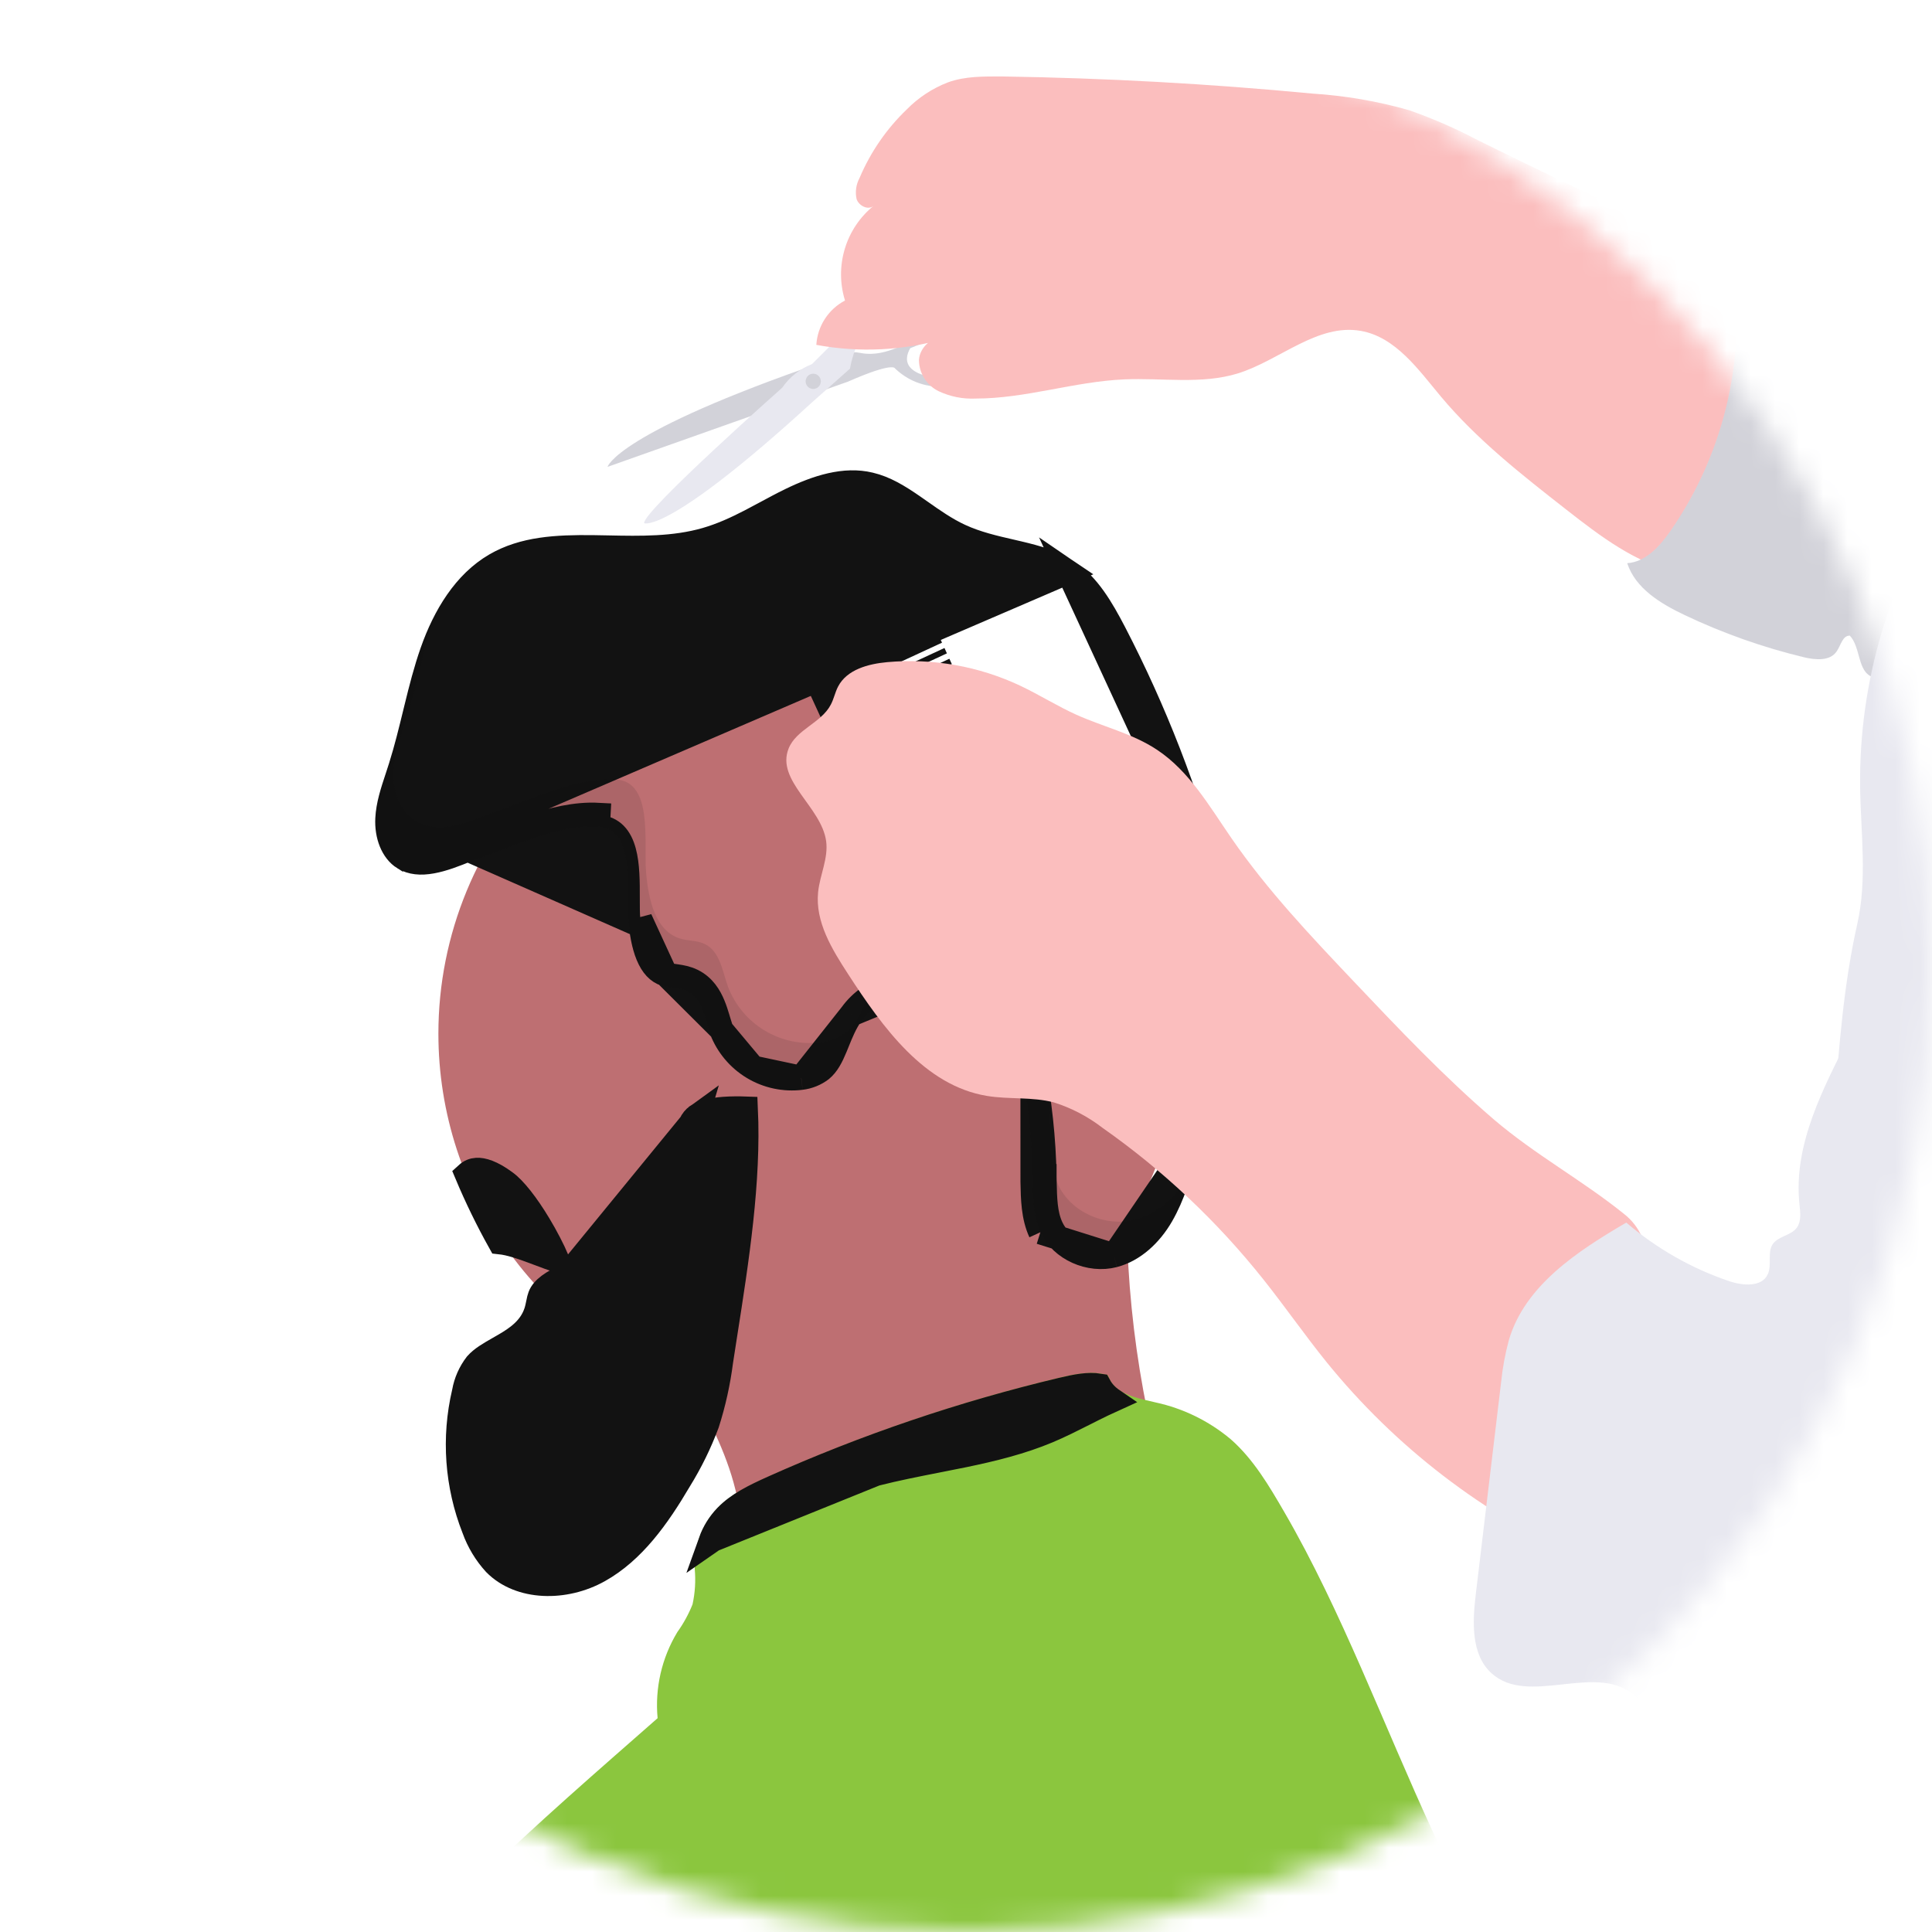 <svg width="80" height="80" viewBox="0 0 80 80" fill="none" xmlns="http://www.w3.org/2000/svg">
<mask id="mask0" mask-type="alpha" maskUnits="userSpaceOnUse" x="0" y="0" width="80" height="80">
<circle cx="40" cy="40" r="40" fill="#48CEF3"/>
</mask>
<g mask="url(#mask0)">
<path d="M101.075 -1.823C99.236 -1.044 97.392 -0.263 95.68 0.765C94.902 1.23 94.156 1.744 93.356 2.167C92.495 2.628 91.581 2.975 90.673 3.347C88.17 4.374 85.738 5.569 83.396 6.926C83.598 4.295 83.215 1.436 81.647 -0.616C81.417 -0.92 81.161 -1.203 80.882 -1.463C79.772 -2.496 78.199 -2.763 77.109 -3.666C77.772 -4.836 79.245 -5.898 80.247 -6.792C81.33 -7.753 82.454 -8.664 83.618 -9.526C85.945 -11.251 88.422 -12.761 91.02 -14.038C92.668 -14.848 94.39 -15.572 96.209 -15.82C96.439 -15.871 96.678 -15.85 96.895 -15.758C97.178 -15.602 97.28 -15.249 97.348 -14.934C97.687 -13.355 97.861 -11.734 98.143 -10.143C98.282 -9.325 98.47 -8.517 98.707 -7.722C99.011 -6.782 99.362 -5.858 99.758 -4.953C100.198 -3.911 100.637 -2.867 101.075 -1.823Z" fill="#FBBEBE"/>
<path d="M48.882 42.797C48.881 46.047 47.858 49.213 45.958 51.844C44.058 54.475 41.379 56.437 38.303 57.449C35.226 58.461 31.91 58.472 28.827 57.48C25.744 56.488 23.052 54.544 21.135 51.925C19.196 49.28 18.151 46.081 18.153 42.797C18.153 38.707 19.771 34.784 22.653 31.892C25.534 29 29.442 27.375 33.517 27.375C37.592 27.375 41.5 29 44.382 31.892C47.263 34.784 48.882 38.707 48.882 42.797Z" fill="#BE6F72"/>
<path d="M28.013 56.388C28.835 57.81 29.664 59.245 30.191 60.794C30.718 62.344 30.923 64.06 30.489 65.643C35.722 62.877 41.951 63.1 47.712 61.7C47.866 61.682 48.008 61.607 48.109 61.489C48.144 61.409 48.162 61.322 48.162 61.235C48.162 61.147 48.144 61.06 48.109 60.98C46.903 56.501 46.439 51.853 46.736 47.223L43.729 49.008C42.413 49.824 41.048 50.559 39.644 51.211C37.656 52.084 35.547 52.613 33.471 53.225C31.828 53.715 28.564 54.349 27.53 55.791C27.717 55.968 27.879 56.168 28.013 56.388Z" fill="#BE6F72"/>
<path d="M19.375 35.181L19.389 35.176C19.754 35.054 20.143 34.905 20.558 34.746L20.602 34.73C21.03 34.566 21.483 34.394 21.942 34.24C22.852 33.936 23.838 33.689 24.782 33.741C24.782 33.741 24.782 33.741 24.782 33.741L24.755 34.24C25.997 34.308 25.995 35.887 25.993 37.174C25.993 37.517 25.992 37.838 26.015 38.105L19.375 35.181ZM19.375 35.181L19.36 35.186M19.375 35.181L19.36 35.186M19.36 35.186C18.852 35.392 18.356 35.588 17.881 35.673C17.415 35.757 17.031 35.722 16.715 35.528M19.36 35.186L16.715 35.528M16.715 35.528C16.255 35.242 16.004 34.592 16.04 33.896C16.07 33.327 16.247 32.79 16.448 32.183C16.498 32.031 16.549 31.875 16.601 31.712L16.601 31.711C16.823 30.999 17 30.275 17.173 29.568C17.194 29.482 17.215 29.396 17.236 29.311C17.43 28.517 17.627 27.744 17.89 26.993C18.417 25.492 19.25 24.126 20.511 23.392C21.678 22.714 23.04 22.641 24.563 22.659C24.767 22.662 24.975 22.666 25.185 22.67C26.498 22.697 27.912 22.726 29.232 22.344C29.888 22.155 30.492 21.874 31.062 21.58C31.3 21.456 31.525 21.335 31.745 21.217C32.072 21.041 32.388 20.87 32.727 20.705C33.84 20.162 34.979 19.805 36.024 20.058L36.028 20.059C36.646 20.204 37.203 20.542 37.808 20.96C37.911 21.031 38.016 21.105 38.123 21.18C38.623 21.532 39.168 21.917 39.761 22.19C40.441 22.504 41.179 22.674 41.855 22.829C41.965 22.854 42.072 22.879 42.178 22.904C42.962 23.089 43.652 23.287 44.235 23.682L16.715 35.528ZM50.091 36.355L50.089 36.348C49.141 32.83 47.818 29.425 46.141 26.192C45.609 25.171 45.063 24.245 44.236 23.682L50.091 36.355ZM50.091 36.355L50.093 36.362M50.091 36.355L50.093 36.362M50.093 36.362C50.463 37.591 50.675 38.863 50.723 40.145C50.733 41.76 50.298 43.355 49.842 45.003C49.842 45.004 49.841 45.004 49.841 45.005L49.11 47.597L49.11 47.6M50.093 36.362L49.11 47.6M49.11 47.6C48.837 48.586 48.573 49.504 48.098 50.327C47.63 51.136 46.935 51.77 46.124 51.983M49.11 47.6L46.124 51.983M42.753 44.07L42.753 44.071C43.057 45.6 43.223 47.153 43.251 48.712M42.753 44.07L42.755 48.924C42.768 49.642 42.781 50.376 43.08 51.025M42.753 44.07C42.602 43.321 42.382 42.414 41.772 41.735C40.975 40.846 39.752 40.59 38.726 40.572L38.723 40.572M42.753 44.07L38.723 40.572M43.251 48.712C43.251 48.712 43.251 48.713 43.251 48.713L42.751 48.722L43.251 48.711C43.251 48.711 43.251 48.712 43.251 48.712ZM43.251 48.712C43.252 48.774 43.253 48.834 43.254 48.895C43.269 49.638 43.281 50.267 43.534 50.816M43.534 50.816C43.534 50.815 43.533 50.815 43.533 50.815L43.08 51.025M43.534 50.816C43.956 51.725 45.121 52.242 46.124 51.983M43.534 50.816C43.534 50.816 43.534 50.816 43.534 50.816L43.08 51.025M43.08 51.025L46.124 51.983M38.723 40.572C37.524 40.557 36.062 40.877 35.252 42.005L35.251 42.006M38.723 40.572L35.251 42.006M35.251 42.006C34.993 42.368 34.822 42.795 34.678 43.153C34.649 43.225 34.621 43.294 34.594 43.359C34.42 43.779 34.259 44.084 34.01 44.292C33.767 44.477 33.48 44.593 33.178 44.629L33.175 44.63M35.251 42.006L33.175 44.63M33.175 44.63C32.481 44.716 31.778 44.567 31.179 44.206M33.175 44.63L31.179 44.206M31.179 44.206C30.582 43.846 30.121 43.295 29.87 42.642M31.179 44.206L29.87 42.642M29.87 42.642C29.831 42.527 29.795 42.408 29.756 42.276C29.745 42.24 29.735 42.203 29.723 42.165C29.671 41.992 29.611 41.801 29.535 41.617C29.385 41.252 29.143 40.844 28.681 40.613C28.445 40.494 28.201 40.454 28.019 40.428C27.979 40.422 27.941 40.417 27.907 40.412C27.765 40.392 27.666 40.379 27.568 40.349L29.87 42.642ZM26.827 39.563C26.647 39.129 26.56 38.589 26.514 38.062L27.568 40.349C27.245 40.251 27.005 39.992 26.827 39.563Z" fill="#121212" stroke="#121212"/>
<path d="M23.451 52.817L23.451 52.817C23.178 52.949 22.934 53.072 22.734 53.221C22.538 53.366 22.415 53.513 22.355 53.674C22.329 53.741 22.311 53.82 22.288 53.938C22.286 53.947 22.284 53.955 22.282 53.964C22.261 54.069 22.233 54.208 22.188 54.344L22.186 54.348L22.186 54.348C21.949 55.035 21.375 55.411 20.908 55.685C20.813 55.741 20.722 55.794 20.634 55.843C20.252 56.062 19.946 56.236 19.721 56.489C19.464 56.824 19.29 57.215 19.216 57.632L19.213 57.645L19.21 57.658C18.771 59.535 18.913 61.501 19.618 63.295L19.621 63.301L19.623 63.308C19.815 63.842 20.11 64.332 20.491 64.749C21.522 65.798 23.387 65.829 24.803 65.036C26.222 64.242 27.232 62.83 28.131 61.302L28.137 61.292L28.137 61.292C28.597 60.55 28.982 59.764 29.287 58.945C29.554 58.109 29.744 57.25 29.856 56.379L29.858 56.366L29.858 56.366C29.915 55.995 29.973 55.619 30.032 55.242C30.515 52.163 31.022 48.92 30.883 45.904C30.601 45.894 30.284 45.893 29.974 45.916C29.464 45.955 29.075 46.052 28.871 46.196L23.451 52.817ZM23.451 52.817L23.457 52.813M23.451 52.817L23.457 52.813M23.457 52.813C25.192 51.944 27.407 50.793 28.176 48.539M23.457 52.813L28.176 48.539M28.176 48.539C28.266 48.28 28.312 48.01 28.345 47.766C28.358 47.672 28.369 47.584 28.38 47.501C28.398 47.351 28.416 47.213 28.441 47.069C28.516 46.636 28.632 46.367 28.871 46.196L28.176 48.539Z" fill="#121212" stroke="#121212"/>
<path d="M20.91 48.935L20.91 48.935L20.918 48.941C21.302 49.212 21.825 49.882 22.319 50.706C22.619 51.204 22.888 51.726 23.092 52.193C22.849 52.117 22.587 52.018 22.309 51.913L22.295 51.908C21.984 51.791 21.651 51.666 21.338 51.574C21.131 51.513 20.912 51.46 20.695 51.437C20.186 50.525 19.728 49.585 19.324 48.622C19.454 48.503 19.591 48.449 19.74 48.441C19.981 48.428 20.36 48.531 20.91 48.935Z" fill="#121212" stroke="#121212"/>
<path d="M37.654 14.157C36.661 14.683 36.046 14.708 35.556 14.602C35.066 14.497 34.093 14.987 34.093 14.987C25.496 17.939 25.157 19.332 25.157 19.332L35.11 15.804C37.024 14.962 37.061 15.258 37.061 15.258C38.524 16.639 40.387 15.704 40.387 15.704C40.387 15.704 42.965 14.48 42.207 13.303C41.448 12.125 38.648 13.64 37.654 14.157ZM41.8 13.937C41.8 13.937 41.068 15.895 38.436 15.577C38.436 15.577 37.144 15.386 37.69 14.419C37.69 14.419 40.373 13.288 41.082 13.369C41.792 13.449 41.792 13.946 41.792 13.946L41.8 13.937Z" fill="#E8E8F0"/>
<path opacity="0.1" d="M37.654 14.157C36.661 14.683 36.046 14.708 35.556 14.602C35.066 14.497 34.093 14.987 34.093 14.987C25.496 17.939 25.157 19.332 25.157 19.332L35.11 15.804C37.024 14.962 37.061 15.258 37.061 15.258C38.524 16.639 40.387 15.704 40.387 15.704C40.387 15.704 42.965 14.48 42.207 13.303C41.448 12.125 38.648 13.64 37.654 14.157ZM41.8 13.937C41.8 13.937 41.068 15.895 38.436 15.577C38.436 15.577 37.144 15.386 37.69 14.419C37.69 14.419 40.373 13.288 41.082 13.369C41.792 13.449 41.792 13.946 41.792 13.946L41.8 13.937Z" fill="#121212"/>
<path d="M38.2 8.698C36.712 8.747 36.403 9.863 36.403 9.863C36.105 10.22 35.93 10.664 35.905 11.129C35.88 11.593 36.006 12.054 36.264 12.441L33.622 15.077C33.122 15.271 32.692 15.612 32.388 16.056C32.388 16.056 26.589 21.197 26.674 21.664C26.674 21.664 27.62 22.154 33.622 16.663L35.198 15.263C35.198 15.263 35.547 12.646 38.007 12.149C38.007 12.149 38.251 12.257 38.38 11.675C38.519 11.395 38.702 11.141 38.924 10.923C39.251 10.62 39.688 8.646 38.2 8.698ZM38.617 10.468C38.617 10.468 37.82 12.534 36.683 11.936C35.547 11.339 36.651 9.961 36.651 9.961C38.622 8.037 38.617 10.468 38.617 10.468Z" fill="#E8E8F0"/>
<path opacity="0.1" d="M33.674 16.106C33.848 16.106 33.989 15.964 33.989 15.79C33.989 15.616 33.848 15.474 33.674 15.474C33.5 15.474 33.359 15.616 33.359 15.79C33.359 15.964 33.5 16.106 33.674 16.106Z" fill="#121212"/>
<path d="M61.195 5.805C60.277 5.32 59.324 4.904 58.344 4.562C57.041 4.191 55.703 3.961 54.352 3.876C50.082 3.468 45.8 3.232 41.504 3.166C40.745 3.166 39.97 3.149 39.251 3.411C38.608 3.659 38.026 4.042 37.543 4.535C36.708 5.337 36.044 6.301 35.592 7.37C35.447 7.637 35.404 7.949 35.47 8.246C35.568 8.53 35.958 8.718 36.18 8.518C35.612 8.977 35.195 9.597 34.983 10.297C34.771 10.997 34.773 11.745 34.99 12.444C34.651 12.622 34.364 12.884 34.156 13.206C33.948 13.527 33.826 13.897 33.802 14.28C35.575 14.609 37.401 14.521 39.133 14.021C38.617 13.888 38.082 14.375 38.051 14.909C38.054 15.177 38.131 15.439 38.274 15.666C38.416 15.893 38.618 16.076 38.858 16.194C39.342 16.424 39.874 16.53 40.409 16.503C42.475 16.503 44.484 15.8 46.545 15.71C48.12 15.639 49.745 15.925 51.249 15.465C52.996 14.921 54.554 13.382 56.354 13.702C57.79 13.959 58.727 15.298 59.663 16.419C61.161 18.209 63.012 19.658 64.848 21.095C66.263 22.201 67.741 23.337 69.494 23.712C70.019 23.855 70.576 23.829 71.084 23.636C71.51 23.407 71.867 23.069 72.118 22.657C74.008 19.964 74.011 16.574 73.901 13.418C73.845 11.805 73.494 11.587 72.006 10.919C70.28 10.14 68.559 9.343 66.846 8.527C64.953 7.64 63.07 6.732 61.195 5.805Z" fill="#FBBEBE"/>
<path d="M80.962 11.846C80.671 12.021 80.364 12.166 80.045 12.28C79.51 12.407 78.967 12.179 78.447 12.003C76.252 11.268 73.814 11.442 71.692 10.534C72.388 14.543 71.477 18.665 69.158 22.003C68.719 22.629 68.141 23.271 67.38 23.32C67.719 24.365 68.763 24.996 69.753 25.466C71.334 26.218 72.988 26.803 74.689 27.214C75.177 27.329 75.772 27.386 76.055 26.969C76.225 26.724 76.299 26.306 76.599 26.321C77.057 26.81 76.906 27.814 77.54 28.034C77.738 28.085 77.945 28.085 78.142 28.034L79.557 27.789C79.981 27.753 80.39 27.611 80.747 27.378C80.971 27.183 81.155 26.947 81.291 26.683C82.876 23.973 83.486 20.837 83.73 17.741C83.849 16.203 83.998 14.573 83.893 13.031C83.796 11.709 82.108 11.31 80.962 11.846Z" fill="#E8E8F0"/>
<path opacity="0.1" d="M80.962 11.846C80.671 12.021 80.364 12.166 80.045 12.28C79.51 12.407 78.967 12.179 78.447 12.003C76.252 11.268 73.814 11.442 71.692 10.534C72.388 14.543 71.477 18.665 69.158 22.003C68.719 22.629 68.141 23.271 67.38 23.32C67.719 24.365 68.763 24.996 69.753 25.466C71.334 26.218 72.988 26.803 74.689 27.214C75.177 27.329 75.772 27.386 76.055 26.969C76.225 26.724 76.299 26.306 76.599 26.321C77.057 26.81 76.906 27.814 77.54 28.034C77.738 28.085 77.945 28.085 78.142 28.034L79.557 27.789C79.981 27.753 80.39 27.611 80.747 27.378C80.971 27.183 81.155 26.947 81.291 26.683C82.876 23.973 83.486 20.837 83.73 17.741C83.849 16.203 83.998 14.573 83.893 13.031C83.796 11.709 82.108 11.31 80.962 11.846Z" fill="#121212"/>
<path d="M67.563 88.719C67.378 89.126 67.105 89.527 67.146 89.97C67.171 90.234 67.307 90.484 67.287 90.746C67.249 91.26 66.656 91.547 66.144 91.552C65.632 91.556 65.117 91.39 64.612 91.478C63.783 91.62 63.222 92.386 62.505 92.829C61.505 93.446 60.256 93.409 59.091 93.515C56.652 93.735 54.345 94.653 52.138 95.698C50.638 96.408 49.045 97.319 48.479 98.88C47.667 101.084 49.243 103.404 49.592 105.735C49.685 106.519 49.708 107.311 49.66 108.099C49.404 116.329 48.962 124.654 48.494 132.874L-40.903 132.98L-36.501 125.237C-32.209 117.685 -27.802 109.992 -21.327 104.217C-20.366 103.347 -19.287 102.618 -18.122 102.053L-12.93 106.704C-12.514 107.119 -12.032 107.461 -11.503 107.715C-10.528 108.114 -9.435 107.886 -8.389 107.921C-6.377 107.987 -4.538 109.017 -2.792 110.023C-1.511 110.721 -0.279 111.505 0.896 112.371C1.583 112.9 2.576 113.23 3.293 113.717L3.125 104.929C3.108 104.136 3.096 103.323 3.332 102.567C3.791 101.098 5.1 100.06 5.729 98.663C6.015 98.034 6.154 97.348 6.393 96.704C6.731 95.877 7.151 95.085 7.646 94.342L10.883 89.123C11.683 87.836 12.48 86.548 13.348 85.307C17.145 79.87 22.257 75.515 27.23 71.146C27.114 69.901 27.401 68.651 28.047 67.582C28.302 67.226 28.513 66.84 28.676 66.434C28.782 65.952 28.812 65.456 28.767 64.965C28.767 64.84 28.767 64.72 28.767 64.588C28.82 63.788 29.154 63.032 29.708 62.453C30.279 61.858 31.042 61.496 31.793 61.158C35.68 59.413 39.722 58.038 43.865 57.051C44.526 56.894 45.226 56.747 45.877 56.946C46.075 57.584 46.748 57.81 47.421 57.971L47.853 58.072C48.996 58.319 50.062 58.842 50.96 59.594C51.904 60.422 52.552 61.528 53.184 62.617C57.932 70.801 60.12 81.537 67.466 87.483C67.822 87.765 67.749 88.328 67.563 88.719Z" fill="#8BC63E"/>
<path d="M117.298 37.123C117.032 39.106 116.568 41.057 115.912 42.947C115.668 43.634 115.368 44.305 115.059 44.966C113.242 48.831 112.244 53.01 111.769 57.259C111.732 57.594 111.671 57.925 111.586 58.251C111.227 59.621 110.471 60.846 109.893 62.136C109.304 63.529 108.815 64.963 108.43 66.427C108.291 66.794 108.244 67.19 108.293 67.58C108.384 67.993 108.681 68.314 108.891 68.689C109.974 70.561 108.723 72.85 108.301 74.97C108.157 75.704 108.093 76.502 107.618 77.075C107.213 77.565 106.584 77.79 105.986 77.995C97.47 80.901 88.753 83.179 79.906 84.81C78.586 85.055 77.223 85.283 75.913 85.038C74.604 84.793 73.299 83.981 72.85 82.713C72.592 81.978 72.636 81.18 72.658 80.402C72.706 78.766 72.658 77.121 72.57 75.474C72.287 70.052 71.645 64.61 73.058 59.416C73.479 57.883 74.075 56.405 74.552 54.89C75.487 51.935 75.728 48.88 75.962 45.815C76.155 43.289 76.343 40.753 76.906 38.261C77.325 36.403 77.047 34.472 77.023 32.567C76.975 28.209 78.251 23.94 80.681 20.328C81.103 19.704 81.567 19.087 81.788 18.37C82.101 17.341 81.886 16.238 81.745 15.17C81.388 12.449 81.532 9.685 82.169 7.016C82.369 6.018 82.75 5.064 83.293 4.204C83.9 3.315 84.771 2.644 85.642 2.013C90.696 -1.645 96.274 -4.513 102.184 -6.494C102.728 -5.113 103.25 -3.5 103.667 -2.087C103.723 -1.897 103.762 -1.654 103.606 -1.532C103.45 -1.409 103.289 -1.475 103.118 -1.471C102.942 -1.451 102.776 -1.379 102.641 -1.263C102.507 -1.148 102.41 -0.994 102.365 -0.822C102.279 -0.475 102.312 -0.11 102.457 0.216C102.789 1.073 103.504 1.712 104.191 2.316L107.65 5.344C108.064 5.733 108.515 6.079 108.998 6.377C109.432 6.622 109.905 6.796 110.352 7.021C112.142 7.929 113.378 9.699 114.069 11.589C114.759 13.479 114.447 15.75 115.346 17.545C118.336 23.493 118.312 30.531 117.298 37.123Z" fill="#E8E8F0"/>
<path d="M105.083 76.296L105.083 76.296C103.192 75.993 101.31 76.315 99.392 76.884C98.433 77.168 97.476 77.51 96.508 77.862C96.413 77.897 96.319 77.931 96.225 77.965C95.353 78.283 94.472 78.603 93.591 78.883L93.591 78.883C91.308 79.609 88.929 80.075 86.588 80.534C85.873 80.675 85.162 80.814 84.457 80.96C81.426 81.589 78.502 82.341 75.847 83.775L75.837 83.78L75.826 83.785C75.4 83.991 75.013 84.27 74.683 84.61C74.308 85.083 74.071 85.651 74.001 86.252L74 86.262L73.998 86.271C73.773 87.708 74.05 89.178 74.782 90.433C74.893 90.623 75.011 90.801 75.136 90.991C75.193 91.079 75.253 91.168 75.314 91.263C75.5 91.552 75.691 91.868 75.84 92.218L75.84 92.218C76.195 93.053 76.245 93.931 76.204 94.771C76.183 95.192 76.139 95.613 76.094 96.02C76.09 96.056 76.086 96.092 76.082 96.127C76.042 96.501 76.002 96.861 75.979 97.216L75.978 97.216C75.861 98.939 76.135 100.653 76.484 102.416C76.549 102.742 76.616 103.07 76.684 103.4C76.979 104.838 77.282 106.315 77.397 107.804L105.083 76.296ZM105.083 76.296C105.888 76.425 106.68 76.353 107.404 76.285L107.44 76.282C108.037 76.226 108.587 76.174 109.126 76.206C109.618 78.706 110.798 80.943 112.055 83.094C112.302 83.516 112.551 83.934 112.799 84.35C113.892 86.185 114.963 87.982 115.699 89.916L115.699 89.916C117.31 94.144 117.233 98.896 116.268 103.385C115.343 107.686 113.654 111.78 111.952 115.903C111.876 116.087 111.8 116.272 111.724 116.457C111.169 117.72 110.703 119.02 110.327 120.348L110.327 120.348L110.324 120.359C109.278 124.416 110.14 128.55 111.234 132.466L80.735 132.365C80.838 130.625 80.53 128.921 80.17 127.266C80.098 126.936 80.024 126.609 79.951 126.283C79.613 124.782 79.284 123.322 79.193 121.841L79.193 121.841C79.166 121.403 79.161 120.974 79.155 120.531C79.153 120.334 79.15 120.133 79.146 119.928C79.132 119.275 79.097 118.597 78.969 117.903C78.841 117.21 78.624 116.548 78.409 115.918C78.385 115.849 78.362 115.78 78.338 115.711C78.145 115.148 77.961 114.61 77.829 114.059L77.829 114.059M105.083 76.296L77.829 114.059M77.829 114.059C77.594 113.08 77.525 112.067 77.497 111.015M77.829 114.059L77.497 111.015M77.497 111.015C77.489 110.709 77.484 110.396 77.48 110.08M77.497 111.015L77.48 110.08M77.48 110.08C77.468 109.329 77.457 108.559 77.398 107.804L77.48 110.08Z" fill="#121212" stroke="#121212"/>
<path d="M36.267 61.031L36.267 61.031C37.11 60.816 37.976 60.647 38.825 60.48C39.197 60.407 39.566 60.335 39.928 60.26C41.133 60.01 42.294 59.722 43.392 59.263C43.893 59.052 44.379 58.807 44.883 58.553C45.011 58.488 45.14 58.423 45.271 58.357C45.533 58.227 45.8 58.096 46.072 57.973C45.855 57.825 45.659 57.631 45.52 57.375C45.069 57.301 44.565 57.399 43.981 57.537L36.267 61.031ZM36.267 61.031L36.261 61.033M36.267 61.031L36.261 61.033M36.261 61.033C33.919 61.663 31.662 62.576 29.538 63.751M36.261 61.033L29.538 63.751M29.538 63.751C29.504 63.77 29.464 63.795 29.421 63.825C29.558 63.442 29.775 63.089 30.06 62.792C30.554 62.277 31.23 61.949 31.989 61.607C35.85 59.877 39.866 58.515 43.981 57.537L29.538 63.751Z" fill="#121212" stroke="#121212"/>
<path opacity="0.1" d="M107.274 35.006C107.15 36.063 106.757 37.067 106.36 38.051C105.384 40.499 104.338 42.922 102.865 45.093C101.85 46.589 100.643 47.94 99.585 49.402C98.498 50.953 97.502 52.566 96.6 54.231C94.936 57.189 93.315 60.17 91.737 63.176C90.983 64.615 90.234 66.067 89.261 67.367C88.578 68.244 87.846 69.081 87.066 69.874C85.359 71.68 83.606 73.35 82.079 75.308C81.323 76.287 80.062 76.664 78.884 76.997C78.49 77.129 78.08 77.203 77.665 77.217C77.247 77.188 76.836 77.097 76.445 76.945C75.13 76.543 73.842 76.052 72.592 75.477C72.309 70.055 71.668 64.613 73.08 59.419C73.502 57.886 74.097 56.408 74.575 54.892C75.509 51.938 75.75 48.883 75.984 45.818C76.275 45.204 76.584 44.594 76.884 44.002C78.918 39.968 80.633 35.525 80.103 31.028C79.969 30.217 79.875 29.4 79.823 28.58C79.828 27.574 79.997 26.576 80.323 25.625C81.053 23.38 82.26 21.319 83.859 19.586C85.459 17.854 87.415 16.49 89.591 15.589C90.278 15.267 91.027 15.1 91.785 15.1C92.761 15.151 93.695 15.66 94.646 15.474C97.868 16.896 100.475 19.325 102.424 22.267C104.372 25.209 104.479 29.141 106.599 31.961C107.226 32.817 107.396 33.951 107.274 35.006Z" fill="#121212"/>
<path d="M36.758 21.721L36.656 21.498L32.671 23.344L32.005 23.652L31.342 23.958L36.961 36.186L37.624 35.877L38.29 35.569L42.275 33.723L42.172 33.503L38.187 35.349L38.085 35.126L42.07 33.28L41.968 33.057L37.983 34.903L37.88 34.68L41.865 32.834L41.765 32.612L37.778 34.457L37.675 34.237L41.663 32.391L41.56 32.169L37.573 34.014L37.47 33.792L41.458 31.946L41.355 31.723L37.37 33.569L37.268 33.346L41.253 31.5L41.151 31.28L37.166 33.126L37.063 32.903L41.048 31.057L40.946 30.835L36.961 32.68L36.858 32.458L40.846 30.612L40.743 30.389L36.756 32.235L36.653 32.014L40.641 30.166L40.538 29.946L36.551 31.792L36.451 31.569L40.436 29.723L40.334 29.5L36.349 31.346L36.246 31.123L40.231 29.278L40.129 29.055L36.144 30.901L36.041 30.68L40.026 28.835L39.926 28.612L35.939 30.458L35.836 30.235L39.824 28.389L39.721 28.166L35.734 30.012L35.634 29.789L39.619 27.946L39.517 27.723L35.532 29.569L35.429 29.346L39.414 27.5L39.312 27.278L35.327 29.123L35.224 28.901L39.209 27.055L39.109 26.832L35.122 28.68L35.019 28.458L39.007 26.612L38.904 26.389L34.917 28.235L34.815 28.012L38.802 26.166L38.7 25.944L34.715 27.789L34.612 27.567L38.597 25.721L38.495 25.501L34.51 27.346L34.407 27.124L38.392 25.278L38.29 25.055L34.305 26.901L34.202 26.678L38.19 24.832L38.087 24.612L34.1 26.455L33.998 26.235L37.985 24.389L37.883 24.166L33.895 26.012L33.795 25.789L37.78 23.944L37.678 23.721L33.693 25.567L33.59 25.344L37.575 23.498L37.473 23.278L33.488 25.124L33.385 24.901L37.37 23.055L37.27 22.832L33.283 24.678L33.181 24.455L37.168 22.61L37.066 22.387L33.078 24.233L32.976 24.012L36.963 22.167L36.861 21.944L32.873 23.79L32.773 23.567L36.758 21.721Z" fill="#121212"/>
<path opacity="0.1" d="M49.27 48.613C48.755 49.487 47.968 50.246 46.99 50.503C45.77 50.819 44.351 50.207 43.819 49.061C43.492 48.351 43.507 47.538 43.49 46.758C43.463 45.228 43.3 43.705 43.002 42.205C42.851 41.453 42.649 40.672 42.139 40.104C41.48 39.37 40.432 39.125 39.456 39.108C38.315 39.093 37.064 39.404 36.398 40.332C35.864 41.081 35.771 42.134 35.061 42.719C34.746 42.962 34.371 43.115 33.976 43.162C33.171 43.262 32.356 43.089 31.66 42.67C30.965 42.251 30.429 41.609 30.14 40.848C29.916 40.202 29.806 39.399 29.196 39.096C28.879 38.937 28.501 38.966 28.162 38.863C27.123 38.547 26.85 37.226 26.755 36.141C26.645 34.871 27.067 32.362 25.494 32.276C23.811 32.183 21.858 33.164 20.299 33.686C19.299 34.09 18.124 34.555 17.204 33.989C16.529 33.571 16.251 32.702 16.292 31.906C16.334 31.111 16.636 30.357 16.875 29.598C17.285 28.315 17.531 26.984 17.907 25.681C17.73 26.05 17.573 26.427 17.436 26.812C16.895 28.357 16.641 29.994 16.144 31.546C15.9 32.305 15.602 33.059 15.561 33.855C15.519 34.65 15.805 35.519 16.473 35.938C17.392 36.503 18.568 36.038 19.568 35.634C21.126 35.113 23.079 34.131 24.762 34.224C26.335 34.31 25.913 36.819 26.023 38.09C26.118 39.174 26.391 40.496 27.43 40.812C27.769 40.914 28.147 40.885 28.464 41.044C29.074 41.348 29.196 42.151 29.408 42.797C29.698 43.558 30.233 44.199 30.928 44.618C31.624 45.038 32.439 45.211 33.245 45.11C33.639 45.063 34.014 44.91 34.33 44.667C35.039 44.082 35.132 43.029 35.666 42.281C36.332 41.348 37.583 41.037 38.724 41.056C39.7 41.071 40.761 41.316 41.407 42.053C41.917 42.621 42.119 43.402 42.271 44.153C42.568 45.653 42.731 47.177 42.758 48.706C42.775 49.487 42.758 50.3 43.087 51.01C43.617 52.155 45.039 52.767 46.258 52.452C47.233 52.194 48.024 51.436 48.538 50.562C48.93 49.848 49.231 49.088 49.436 48.3C49.382 48.412 49.328 48.513 49.27 48.613Z" fill="#121212"/>
<path d="M61.852 46.35C59.797 44.584 57.919 42.607 56.052 40.635C54.264 38.748 52.47 36.852 50.995 34.713C50.081 33.389 49.251 31.936 47.913 31.049C46.897 30.372 45.687 30.097 44.578 29.599C43.781 29.24 43.039 28.77 42.25 28.396C40.531 27.586 38.629 27.249 36.737 27.418C35.952 27.49 35.069 27.724 34.704 28.427C34.578 28.667 34.528 28.942 34.4 29.18C34.006 29.938 32.968 30.205 32.654 30.996C32.124 32.325 34.014 33.412 34.209 34.83C34.304 35.541 33.95 36.228 33.876 36.94C33.751 38.173 34.448 39.303 35.117 40.334C36.55 42.542 38.278 44.952 40.87 45.38C41.787 45.531 42.74 45.411 43.641 45.649C44.368 45.879 45.05 46.236 45.655 46.703C48.168 48.468 50.415 50.587 52.326 52.994C53.216 54.113 54.03 55.287 54.927 56.398C57.779 59.917 61.417 62.712 65.547 64.555L67.99 54.853C68.367 53.361 68.615 51.329 67.24 50.26C65.514 48.87 63.555 47.807 61.852 46.35Z" fill="#FBBEBE"/>
<path d="M94.39 14.26C93.439 14.444 92.495 13.937 91.53 13.886C90.771 13.886 90.022 14.053 89.335 14.375C87.159 15.277 85.204 16.641 83.604 18.373C82.004 20.106 80.798 22.166 80.067 24.412C79.744 25.367 79.578 26.368 79.575 27.376C79.589 28.196 79.76 29.004 79.855 29.824C80.384 34.313 78.67 38.759 76.638 42.798C75.514 45.028 74.246 47.38 74.512 49.865C74.546 50.198 74.599 50.572 74.397 50.844C74.153 51.167 73.626 51.184 73.4 51.525C73.173 51.865 73.38 52.379 73.2 52.763C72.956 53.307 72.161 53.241 71.592 53.047C70.035 52.518 68.592 51.696 67.341 50.624C65.315 51.811 63.147 53.226 62.481 55.483C62.325 56.059 62.216 56.647 62.157 57.24L61.11 66.004C60.971 67.164 60.903 68.525 61.776 69.299C63.281 70.635 65.961 68.905 67.571 70.114C67.983 70.422 68.251 70.883 68.546 71.301C70.305 73.722 73.331 74.787 76.17 75.707C76.561 75.856 76.972 75.947 77.389 75.977C77.805 75.965 78.216 75.891 78.609 75.756C79.789 75.424 81.048 75.037 81.804 74.07C83.333 72.112 85.086 70.442 86.793 68.635C87.571 67.842 88.304 67.005 88.988 66.129C89.964 64.826 90.71 63.375 91.464 61.936C93.039 58.93 94.659 55.948 96.322 52.991C97.233 51.332 98.239 49.727 99.334 48.183C100.395 46.715 101.6 45.368 102.614 43.875C104.077 41.701 105.128 39.268 106.109 36.832C106.506 35.853 106.899 34.842 107.026 33.787C107.153 32.732 106.982 31.599 106.343 30.749C104.224 27.927 104.119 23.998 102.17 21.056C100.222 18.113 97.615 15.68 94.39 14.26Z" fill="#E8E8F0"/>
<path d="M37.218 23.165C37.203 23.135 37.188 23.108 37.174 23.084C37.359 22.926 37.572 22.765 37.762 22.694C37.856 22.659 37.906 22.66 37.925 22.663C37.925 22.663 37.925 22.663 37.926 22.663C37.931 22.664 37.955 22.668 37.996 22.722C38.361 23.221 38.573 23.667 38.519 24.071L38.517 24.082L38.516 24.094C38.512 24.138 38.496 24.18 38.47 24.215C38.427 24.242 38.38 24.263 38.331 24.278L38.316 24.282L38.301 24.287C37.885 24.439 37.487 24.636 37.112 24.873L37.112 24.873L37.111 24.875C37.096 24.884 37.081 24.893 37.067 24.902C36.915 25 36.796 25.076 36.676 25.13C36.568 25.177 36.5 25.186 36.454 25.181C36.367 25.15 36.285 25.104 36.213 25.046C36.235 25.024 36.262 25.002 36.293 24.977C36.348 24.933 36.408 24.89 36.482 24.838L36.49 24.833C36.557 24.785 36.637 24.728 36.714 24.667C36.896 24.524 37.08 24.323 37.195 24.082C37.313 23.838 37.379 23.505 37.22 23.169L37.22 23.169L37.218 23.165ZM37.095 22.957C37.095 22.957 37.095 22.958 37.096 22.96C37.095 22.958 37.095 22.957 37.095 22.957Z" fill="#121212" stroke="#121212"/>
</g>
</svg>
